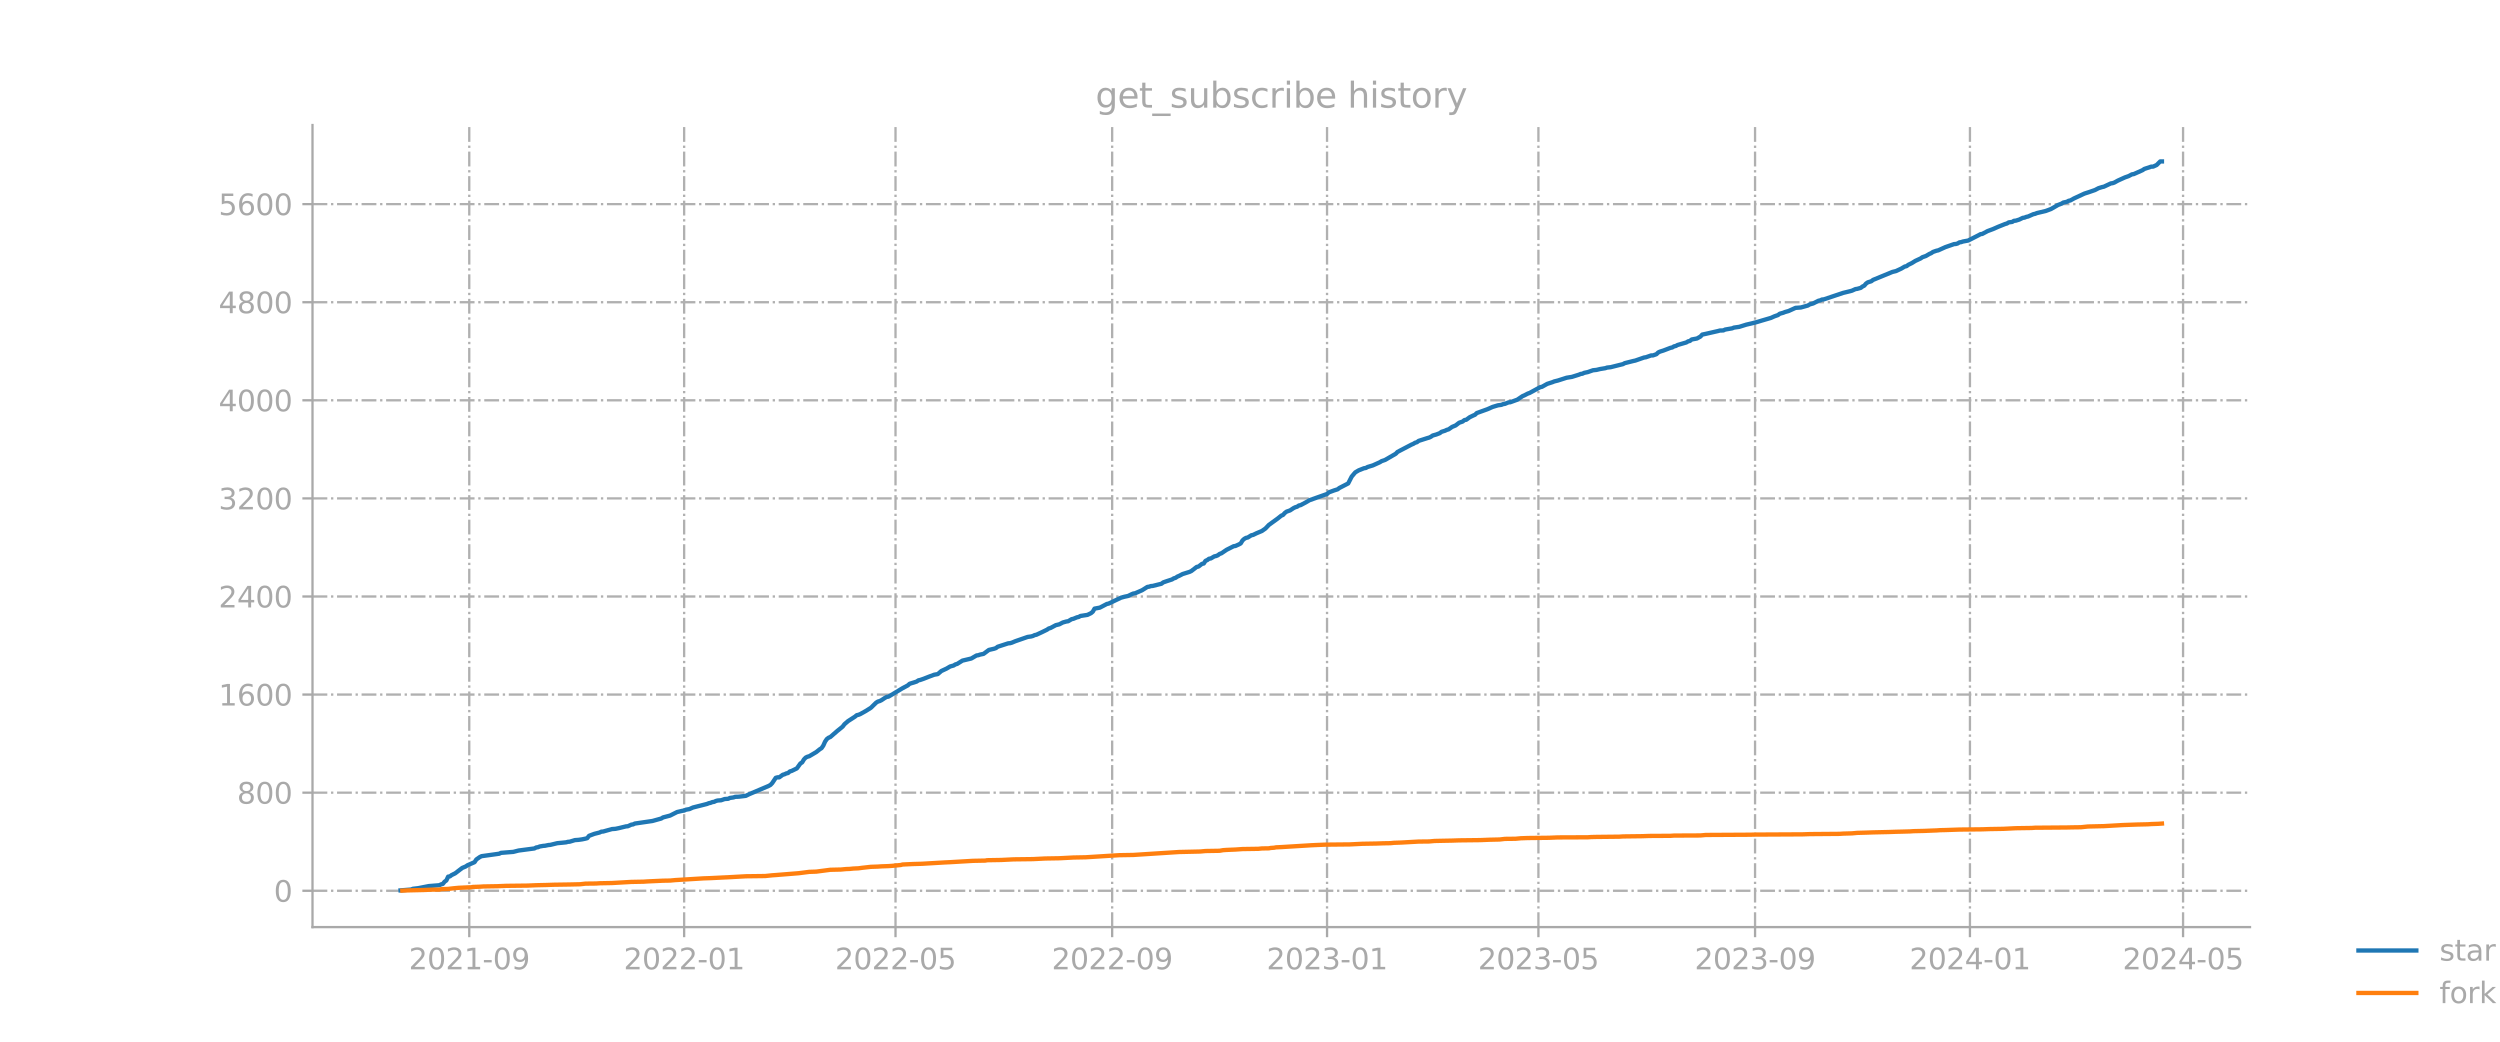 <?xml version="1.0" encoding="utf-8" standalone="no"?>
<!DOCTYPE svg PUBLIC "-//W3C//DTD SVG 1.1//EN"
  "http://www.w3.org/Graphics/SVG/1.1/DTD/svg11.dtd">
<svg xmlns:xlink="http://www.w3.org/1999/xlink" width="864pt" height="360pt" viewBox="0 0 864 360" xmlns="http://www.w3.org/2000/svg" version="1.1">
 <defs>
  <style type="text/css">*{stroke-linejoin: round; stroke-linecap: butt}</style>
 </defs>
 <g id="figure_1">
  <g id="patch_1">
   <path d="M 0 360 
L 864 360 
L 864 0 
L 0 0 
L 0 360 
z
" style="fill: none; opacity: 0"/>
  </g>
  <g id="axes_1">
   <g id="patch_2">
    <path d="M 108 320.4 
L 777.6 320.4 
L 777.6 43.2 
L 108 43.2 
L 108 320.4 
z
" style="fill: none; opacity: 0"/>
   </g>
   <g id="matplotlib.axis_1">
    <g id="xtick_1">
     <g id="line2d_1">
      <path d="M 162.177 320.4 
L 162.177 43.2 
" clip-path="url(#p3d40e7856d)" style="fill: none; stroke-dasharray: 5.12,1.28,0.8,1.28; stroke-dashoffset: 0; stroke: #b0b0b0; stroke-width: 0.8"/>
     </g>
     <g id="line2d_2">
      <defs>
       <path id="mbc1b5f7f34" d="M 0 0 
L 0 3.5 
" style="stroke: #a9a9a9; stroke-width: 0.8"/>
      </defs>
      <g>
       <use xlink:href="#mbc1b5f7f34" x="162.177" y="320.4" style="fill: #a9a9a9; stroke: #a9a9a9; stroke-width: 0.8"/>
      </g>
     </g>
     <g id="text_1">
      <!-- 2021-09 -->
      <g style="fill: #a9a9a9" transform="translate(141.285 334.998) scale(0.1 -0.1)">
       <defs>
        <path id="DejaVuSans-32" d="M 1228 531 
L 3431 531 
L 3431 0 
L 469 0 
L 469 531 
Q 828 903 1448 1529 
Q 2069 2156 2228 2338 
Q 2531 2678 2651 2914 
Q 2772 3150 2772 3378 
Q 2772 3750 2511 3984 
Q 2250 4219 1831 4219 
Q 1534 4219 1204 4116 
Q 875 4013 500 3803 
L 500 4441 
Q 881 4594 1212 4672 
Q 1544 4750 1819 4750 
Q 2544 4750 2975 4387 
Q 3406 4025 3406 3419 
Q 3406 3131 3298 2873 
Q 3191 2616 2906 2266 
Q 2828 2175 2409 1742 
Q 1991 1309 1228 531 
z
" transform="scale(0.016)"/>
        <path id="DejaVuSans-30" d="M 2034 4250 
Q 1547 4250 1301 3770 
Q 1056 3291 1056 2328 
Q 1056 1369 1301 889 
Q 1547 409 2034 409 
Q 2525 409 2770 889 
Q 3016 1369 3016 2328 
Q 3016 3291 2770 3770 
Q 2525 4250 2034 4250 
z
M 2034 4750 
Q 2819 4750 3233 4129 
Q 3647 3509 3647 2328 
Q 3647 1150 3233 529 
Q 2819 -91 2034 -91 
Q 1250 -91 836 529 
Q 422 1150 422 2328 
Q 422 3509 836 4129 
Q 1250 4750 2034 4750 
z
" transform="scale(0.016)"/>
        <path id="DejaVuSans-31" d="M 794 531 
L 1825 531 
L 1825 4091 
L 703 3866 
L 703 4441 
L 1819 4666 
L 2450 4666 
L 2450 531 
L 3481 531 
L 3481 0 
L 794 0 
L 794 531 
z
" transform="scale(0.016)"/>
        <path id="DejaVuSans-2d" d="M 313 2009 
L 1997 2009 
L 1997 1497 
L 313 1497 
L 313 2009 
z
" transform="scale(0.016)"/>
        <path id="DejaVuSans-39" d="M 703 97 
L 703 672 
Q 941 559 1184 500 
Q 1428 441 1663 441 
Q 2288 441 2617 861 
Q 2947 1281 2994 2138 
Q 2813 1869 2534 1725 
Q 2256 1581 1919 1581 
Q 1219 1581 811 2004 
Q 403 2428 403 3163 
Q 403 3881 828 4315 
Q 1253 4750 1959 4750 
Q 2769 4750 3195 4129 
Q 3622 3509 3622 2328 
Q 3622 1225 3098 567 
Q 2575 -91 1691 -91 
Q 1453 -91 1209 -44 
Q 966 3 703 97 
z
M 1959 2075 
Q 2384 2075 2632 2365 
Q 2881 2656 2881 3163 
Q 2881 3666 2632 3958 
Q 2384 4250 1959 4250 
Q 1534 4250 1286 3958 
Q 1038 3666 1038 3163 
Q 1038 2656 1286 2365 
Q 1534 2075 1959 2075 
z
" transform="scale(0.016)"/>
       </defs>
       <use xlink:href="#DejaVuSans-32"/>
       <use xlink:href="#DejaVuSans-30" x="63.623"/>
       <use xlink:href="#DejaVuSans-32" x="127.246"/>
       <use xlink:href="#DejaVuSans-31" x="190.869"/>
       <use xlink:href="#DejaVuSans-2d" x="254.492"/>
       <use xlink:href="#DejaVuSans-30" x="290.576"/>
       <use xlink:href="#DejaVuSans-39" x="354.199"/>
      </g>
     </g>
    </g>
    <g id="xtick_2">
     <g id="line2d_3">
      <path d="M 236.441 320.4 
L 236.441 43.2 
" clip-path="url(#p3d40e7856d)" style="fill: none; stroke-dasharray: 5.12,1.28,0.8,1.28; stroke-dashoffset: 0; stroke: #b0b0b0; stroke-width: 0.8"/>
     </g>
     <g id="line2d_4">
      <g>
       <use xlink:href="#mbc1b5f7f34" x="236.441" y="320.4" style="fill: #a9a9a9; stroke: #a9a9a9; stroke-width: 0.8"/>
      </g>
     </g>
     <g id="text_2">
      <!-- 2022-01 -->
      <g style="fill: #a9a9a9" transform="translate(215.55 334.998) scale(0.1 -0.1)">
       <use xlink:href="#DejaVuSans-32"/>
       <use xlink:href="#DejaVuSans-30" x="63.623"/>
       <use xlink:href="#DejaVuSans-32" x="127.246"/>
       <use xlink:href="#DejaVuSans-32" x="190.869"/>
       <use xlink:href="#DejaVuSans-2d" x="254.492"/>
       <use xlink:href="#DejaVuSans-30" x="290.576"/>
       <use xlink:href="#DejaVuSans-31" x="354.199"/>
      </g>
     </g>
    </g>
    <g id="xtick_3">
     <g id="line2d_5">
      <path d="M 309.489 320.4 
L 309.489 43.2 
" clip-path="url(#p3d40e7856d)" style="fill: none; stroke-dasharray: 5.12,1.28,0.8,1.28; stroke-dashoffset: 0; stroke: #b0b0b0; stroke-width: 0.8"/>
     </g>
     <g id="line2d_6">
      <g>
       <use xlink:href="#mbc1b5f7f34" x="309.489" y="320.4" style="fill: #a9a9a9; stroke: #a9a9a9; stroke-width: 0.8"/>
      </g>
     </g>
     <g id="text_3">
      <!-- 2022-05 -->
      <g style="fill: #a9a9a9" transform="translate(288.597 334.998) scale(0.1 -0.1)">
       <defs>
        <path id="DejaVuSans-35" d="M 691 4666 
L 3169 4666 
L 3169 4134 
L 1269 4134 
L 1269 2991 
Q 1406 3038 1543 3061 
Q 1681 3084 1819 3084 
Q 2600 3084 3056 2656 
Q 3513 2228 3513 1497 
Q 3513 744 3044 326 
Q 2575 -91 1722 -91 
Q 1428 -91 1123 -41 
Q 819 9 494 109 
L 494 744 
Q 775 591 1075 516 
Q 1375 441 1709 441 
Q 2250 441 2565 725 
Q 2881 1009 2881 1497 
Q 2881 1984 2565 2268 
Q 2250 2553 1709 2553 
Q 1456 2553 1204 2497 
Q 953 2441 691 2322 
L 691 4666 
z
" transform="scale(0.016)"/>
       </defs>
       <use xlink:href="#DejaVuSans-32"/>
       <use xlink:href="#DejaVuSans-30" x="63.623"/>
       <use xlink:href="#DejaVuSans-32" x="127.246"/>
       <use xlink:href="#DejaVuSans-32" x="190.869"/>
       <use xlink:href="#DejaVuSans-2d" x="254.492"/>
       <use xlink:href="#DejaVuSans-30" x="290.576"/>
       <use xlink:href="#DejaVuSans-35" x="354.199"/>
      </g>
     </g>
    </g>
    <g id="xtick_4">
     <g id="line2d_7">
      <path d="M 384.362 320.4 
L 384.362 43.2 
" clip-path="url(#p3d40e7856d)" style="fill: none; stroke-dasharray: 5.12,1.28,0.8,1.28; stroke-dashoffset: 0; stroke: #b0b0b0; stroke-width: 0.8"/>
     </g>
     <g id="line2d_8">
      <g>
       <use xlink:href="#mbc1b5f7f34" x="384.362" y="320.4" style="fill: #a9a9a9; stroke: #a9a9a9; stroke-width: 0.8"/>
      </g>
     </g>
     <g id="text_4">
      <!-- 2022-09 -->
      <g style="fill: #a9a9a9" transform="translate(363.471 334.998) scale(0.1 -0.1)">
       <use xlink:href="#DejaVuSans-32"/>
       <use xlink:href="#DejaVuSans-30" x="63.623"/>
       <use xlink:href="#DejaVuSans-32" x="127.246"/>
       <use xlink:href="#DejaVuSans-32" x="190.869"/>
       <use xlink:href="#DejaVuSans-2d" x="254.492"/>
       <use xlink:href="#DejaVuSans-30" x="290.576"/>
       <use xlink:href="#DejaVuSans-39" x="354.199"/>
      </g>
     </g>
    </g>
    <g id="xtick_5">
     <g id="line2d_9">
      <path d="M 458.627 320.4 
L 458.627 43.2 
" clip-path="url(#p3d40e7856d)" style="fill: none; stroke-dasharray: 5.12,1.28,0.8,1.28; stroke-dashoffset: 0; stroke: #b0b0b0; stroke-width: 0.8"/>
     </g>
     <g id="line2d_10">
      <g>
       <use xlink:href="#mbc1b5f7f34" x="458.627" y="320.4" style="fill: #a9a9a9; stroke: #a9a9a9; stroke-width: 0.8"/>
      </g>
     </g>
     <g id="text_5">
      <!-- 2023-01 -->
      <g style="fill: #a9a9a9" transform="translate(437.736 334.998) scale(0.1 -0.1)">
       <defs>
        <path id="DejaVuSans-33" d="M 2597 2516 
Q 3050 2419 3304 2112 
Q 3559 1806 3559 1356 
Q 3559 666 3084 287 
Q 2609 -91 1734 -91 
Q 1441 -91 1130 -33 
Q 819 25 488 141 
L 488 750 
Q 750 597 1062 519 
Q 1375 441 1716 441 
Q 2309 441 2620 675 
Q 2931 909 2931 1356 
Q 2931 1769 2642 2001 
Q 2353 2234 1838 2234 
L 1294 2234 
L 1294 2753 
L 1863 2753 
Q 2328 2753 2575 2939 
Q 2822 3125 2822 3475 
Q 2822 3834 2567 4026 
Q 2313 4219 1838 4219 
Q 1578 4219 1281 4162 
Q 984 4106 628 3988 
L 628 4550 
Q 988 4650 1302 4700 
Q 1616 4750 1894 4750 
Q 2613 4750 3031 4423 
Q 3450 4097 3450 3541 
Q 3450 3153 3228 2886 
Q 3006 2619 2597 2516 
z
" transform="scale(0.016)"/>
       </defs>
       <use xlink:href="#DejaVuSans-32"/>
       <use xlink:href="#DejaVuSans-30" x="63.623"/>
       <use xlink:href="#DejaVuSans-32" x="127.246"/>
       <use xlink:href="#DejaVuSans-33" x="190.869"/>
       <use xlink:href="#DejaVuSans-2d" x="254.492"/>
       <use xlink:href="#DejaVuSans-30" x="290.576"/>
       <use xlink:href="#DejaVuSans-31" x="354.199"/>
      </g>
     </g>
    </g>
    <g id="xtick_6">
     <g id="line2d_11">
      <path d="M 531.674 320.4 
L 531.674 43.2 
" clip-path="url(#p3d40e7856d)" style="fill: none; stroke-dasharray: 5.12,1.28,0.8,1.28; stroke-dashoffset: 0; stroke: #b0b0b0; stroke-width: 0.8"/>
     </g>
     <g id="line2d_12">
      <g>
       <use xlink:href="#mbc1b5f7f34" x="531.674" y="320.4" style="fill: #a9a9a9; stroke: #a9a9a9; stroke-width: 0.8"/>
      </g>
     </g>
     <g id="text_6">
      <!-- 2023-05 -->
      <g style="fill: #a9a9a9" transform="translate(510.783 334.998) scale(0.1 -0.1)">
       <use xlink:href="#DejaVuSans-32"/>
       <use xlink:href="#DejaVuSans-30" x="63.623"/>
       <use xlink:href="#DejaVuSans-32" x="127.246"/>
       <use xlink:href="#DejaVuSans-33" x="190.869"/>
       <use xlink:href="#DejaVuSans-2d" x="254.492"/>
       <use xlink:href="#DejaVuSans-30" x="290.576"/>
       <use xlink:href="#DejaVuSans-35" x="354.199"/>
      </g>
     </g>
    </g>
    <g id="xtick_7">
     <g id="line2d_13">
      <path d="M 606.548 320.4 
L 606.548 43.2 
" clip-path="url(#p3d40e7856d)" style="fill: none; stroke-dasharray: 5.12,1.28,0.8,1.28; stroke-dashoffset: 0; stroke: #b0b0b0; stroke-width: 0.8"/>
     </g>
     <g id="line2d_14">
      <g>
       <use xlink:href="#mbc1b5f7f34" x="606.548" y="320.4" style="fill: #a9a9a9; stroke: #a9a9a9; stroke-width: 0.8"/>
      </g>
     </g>
     <g id="text_7">
      <!-- 2023-09 -->
      <g style="fill: #a9a9a9" transform="translate(585.656 334.998) scale(0.1 -0.1)">
       <use xlink:href="#DejaVuSans-32"/>
       <use xlink:href="#DejaVuSans-30" x="63.623"/>
       <use xlink:href="#DejaVuSans-32" x="127.246"/>
       <use xlink:href="#DejaVuSans-33" x="190.869"/>
       <use xlink:href="#DejaVuSans-2d" x="254.492"/>
       <use xlink:href="#DejaVuSans-30" x="290.576"/>
       <use xlink:href="#DejaVuSans-39" x="354.199"/>
      </g>
     </g>
    </g>
    <g id="xtick_8">
     <g id="line2d_15">
      <path d="M 680.812 320.4 
L 680.812 43.2 
" clip-path="url(#p3d40e7856d)" style="fill: none; stroke-dasharray: 5.12,1.28,0.8,1.28; stroke-dashoffset: 0; stroke: #b0b0b0; stroke-width: 0.8"/>
     </g>
     <g id="line2d_16">
      <g>
       <use xlink:href="#mbc1b5f7f34" x="680.812" y="320.4" style="fill: #a9a9a9; stroke: #a9a9a9; stroke-width: 0.8"/>
      </g>
     </g>
     <g id="text_8">
      <!-- 2024-01 -->
      <g style="fill: #a9a9a9" transform="translate(659.921 334.998) scale(0.1 -0.1)">
       <defs>
        <path id="DejaVuSans-34" d="M 2419 4116 
L 825 1625 
L 2419 1625 
L 2419 4116 
z
M 2253 4666 
L 3047 4666 
L 3047 1625 
L 3713 1625 
L 3713 1100 
L 3047 1100 
L 3047 0 
L 2419 0 
L 2419 1100 
L 313 1100 
L 313 1709 
L 2253 4666 
z
" transform="scale(0.016)"/>
       </defs>
       <use xlink:href="#DejaVuSans-32"/>
       <use xlink:href="#DejaVuSans-30" x="63.623"/>
       <use xlink:href="#DejaVuSans-32" x="127.246"/>
       <use xlink:href="#DejaVuSans-34" x="190.869"/>
       <use xlink:href="#DejaVuSans-2d" x="254.492"/>
       <use xlink:href="#DejaVuSans-30" x="290.576"/>
       <use xlink:href="#DejaVuSans-31" x="354.199"/>
      </g>
     </g>
    </g>
    <g id="xtick_9">
     <g id="line2d_17">
      <path d="M 754.468 320.4 
L 754.468 43.2 
" clip-path="url(#p3d40e7856d)" style="fill: none; stroke-dasharray: 5.12,1.28,0.8,1.28; stroke-dashoffset: 0; stroke: #b0b0b0; stroke-width: 0.8"/>
     </g>
     <g id="line2d_18">
      <g>
       <use xlink:href="#mbc1b5f7f34" x="754.468" y="320.4" style="fill: #a9a9a9; stroke: #a9a9a9; stroke-width: 0.8"/>
      </g>
     </g>
     <g id="text_9">
      <!-- 2024-05 -->
      <g style="fill: #a9a9a9" transform="translate(733.577 334.998) scale(0.1 -0.1)">
       <use xlink:href="#DejaVuSans-32"/>
       <use xlink:href="#DejaVuSans-30" x="63.623"/>
       <use xlink:href="#DejaVuSans-32" x="127.246"/>
       <use xlink:href="#DejaVuSans-34" x="190.869"/>
       <use xlink:href="#DejaVuSans-2d" x="254.492"/>
       <use xlink:href="#DejaVuSans-30" x="290.576"/>
       <use xlink:href="#DejaVuSans-35" x="354.199"/>
      </g>
     </g>
    </g>
   </g>
   <g id="matplotlib.axis_2">
    <g id="ytick_1">
     <g id="line2d_19">
      <path d="M 108 307.842 
L 777.6 307.842 
" clip-path="url(#p3d40e7856d)" style="fill: none; stroke-dasharray: 5.12,1.28,0.8,1.28; stroke-dashoffset: 0; stroke: #b0b0b0; stroke-width: 0.8"/>
     </g>
     <g id="line2d_20">
      <defs>
       <path id="m55ffb04dab" d="M 0 0 
L -3.5 0 
" style="stroke: #a9a9a9; stroke-width: 0.8"/>
      </defs>
      <g>
       <use xlink:href="#m55ffb04dab" x="108" y="307.842" style="fill: #a9a9a9; stroke: #a9a9a9; stroke-width: 0.8"/>
      </g>
     </g>
     <g id="text_10">
      <!-- 0 -->
      <g style="fill: #a9a9a9" transform="translate(94.638 311.642) scale(0.1 -0.1)">
       <use xlink:href="#DejaVuSans-30"/>
      </g>
     </g>
    </g>
    <g id="ytick_2">
     <g id="line2d_21">
      <path d="M 108 273.943 
L 777.6 273.943 
" clip-path="url(#p3d40e7856d)" style="fill: none; stroke-dasharray: 5.12,1.28,0.8,1.28; stroke-dashoffset: 0; stroke: #b0b0b0; stroke-width: 0.8"/>
     </g>
     <g id="line2d_22">
      <g>
       <use xlink:href="#m55ffb04dab" x="108" y="273.943" style="fill: #a9a9a9; stroke: #a9a9a9; stroke-width: 0.8"/>
      </g>
     </g>
     <g id="text_11">
      <!-- 800 -->
      <g style="fill: #a9a9a9" transform="translate(81.912 277.742) scale(0.1 -0.1)">
       <defs>
        <path id="DejaVuSans-38" d="M 2034 2216 
Q 1584 2216 1326 1975 
Q 1069 1734 1069 1313 
Q 1069 891 1326 650 
Q 1584 409 2034 409 
Q 2484 409 2743 651 
Q 3003 894 3003 1313 
Q 3003 1734 2745 1975 
Q 2488 2216 2034 2216 
z
M 1403 2484 
Q 997 2584 770 2862 
Q 544 3141 544 3541 
Q 544 4100 942 4425 
Q 1341 4750 2034 4750 
Q 2731 4750 3128 4425 
Q 3525 4100 3525 3541 
Q 3525 3141 3298 2862 
Q 3072 2584 2669 2484 
Q 3125 2378 3379 2068 
Q 3634 1759 3634 1313 
Q 3634 634 3220 271 
Q 2806 -91 2034 -91 
Q 1263 -91 848 271 
Q 434 634 434 1313 
Q 434 1759 690 2068 
Q 947 2378 1403 2484 
z
M 1172 3481 
Q 1172 3119 1398 2916 
Q 1625 2713 2034 2713 
Q 2441 2713 2670 2916 
Q 2900 3119 2900 3481 
Q 2900 3844 2670 4047 
Q 2441 4250 2034 4250 
Q 1625 4250 1398 4047 
Q 1172 3844 1172 3481 
z
" transform="scale(0.016)"/>
       </defs>
       <use xlink:href="#DejaVuSans-38"/>
       <use xlink:href="#DejaVuSans-30" x="63.623"/>
       <use xlink:href="#DejaVuSans-30" x="127.246"/>
      </g>
     </g>
    </g>
    <g id="ytick_3">
     <g id="line2d_23">
      <path d="M 108 240.043 
L 777.6 240.043 
" clip-path="url(#p3d40e7856d)" style="fill: none; stroke-dasharray: 5.12,1.28,0.8,1.28; stroke-dashoffset: 0; stroke: #b0b0b0; stroke-width: 0.8"/>
     </g>
     <g id="line2d_24">
      <g>
       <use xlink:href="#m55ffb04dab" x="108" y="240.043" style="fill: #a9a9a9; stroke: #a9a9a9; stroke-width: 0.8"/>
      </g>
     </g>
     <g id="text_12">
      <!-- 1600 -->
      <g style="fill: #a9a9a9" transform="translate(75.55 243.843) scale(0.1 -0.1)">
       <defs>
        <path id="DejaVuSans-36" d="M 2113 2584 
Q 1688 2584 1439 2293 
Q 1191 2003 1191 1497 
Q 1191 994 1439 701 
Q 1688 409 2113 409 
Q 2538 409 2786 701 
Q 3034 994 3034 1497 
Q 3034 2003 2786 2293 
Q 2538 2584 2113 2584 
z
M 3366 4563 
L 3366 3988 
Q 3128 4100 2886 4159 
Q 2644 4219 2406 4219 
Q 1781 4219 1451 3797 
Q 1122 3375 1075 2522 
Q 1259 2794 1537 2939 
Q 1816 3084 2150 3084 
Q 2853 3084 3261 2657 
Q 3669 2231 3669 1497 
Q 3669 778 3244 343 
Q 2819 -91 2113 -91 
Q 1303 -91 875 529 
Q 447 1150 447 2328 
Q 447 3434 972 4092 
Q 1497 4750 2381 4750 
Q 2619 4750 2861 4703 
Q 3103 4656 3366 4563 
z
" transform="scale(0.016)"/>
       </defs>
       <use xlink:href="#DejaVuSans-31"/>
       <use xlink:href="#DejaVuSans-36" x="63.623"/>
       <use xlink:href="#DejaVuSans-30" x="127.246"/>
       <use xlink:href="#DejaVuSans-30" x="190.869"/>
      </g>
     </g>
    </g>
    <g id="ytick_4">
     <g id="line2d_25">
      <path d="M 108 206.144 
L 777.6 206.144 
" clip-path="url(#p3d40e7856d)" style="fill: none; stroke-dasharray: 5.12,1.28,0.8,1.28; stroke-dashoffset: 0; stroke: #b0b0b0; stroke-width: 0.8"/>
     </g>
     <g id="line2d_26">
      <g>
       <use xlink:href="#m55ffb04dab" x="108" y="206.144" style="fill: #a9a9a9; stroke: #a9a9a9; stroke-width: 0.8"/>
      </g>
     </g>
     <g id="text_13">
      <!-- 2400 -->
      <g style="fill: #a9a9a9" transform="translate(75.55 209.943) scale(0.1 -0.1)">
       <use xlink:href="#DejaVuSans-32"/>
       <use xlink:href="#DejaVuSans-34" x="63.623"/>
       <use xlink:href="#DejaVuSans-30" x="127.246"/>
       <use xlink:href="#DejaVuSans-30" x="190.869"/>
      </g>
     </g>
    </g>
    <g id="ytick_5">
     <g id="line2d_27">
      <path d="M 108 172.245 
L 777.6 172.245 
" clip-path="url(#p3d40e7856d)" style="fill: none; stroke-dasharray: 5.12,1.28,0.8,1.28; stroke-dashoffset: 0; stroke: #b0b0b0; stroke-width: 0.8"/>
     </g>
     <g id="line2d_28">
      <g>
       <use xlink:href="#m55ffb04dab" x="108" y="172.245" style="fill: #a9a9a9; stroke: #a9a9a9; stroke-width: 0.8"/>
      </g>
     </g>
     <g id="text_14">
      <!-- 3200 -->
      <g style="fill: #a9a9a9" transform="translate(75.55 176.044) scale(0.1 -0.1)">
       <use xlink:href="#DejaVuSans-33"/>
       <use xlink:href="#DejaVuSans-32" x="63.623"/>
       <use xlink:href="#DejaVuSans-30" x="127.246"/>
       <use xlink:href="#DejaVuSans-30" x="190.869"/>
      </g>
     </g>
    </g>
    <g id="ytick_6">
     <g id="line2d_29">
      <path d="M 108 138.345 
L 777.6 138.345 
" clip-path="url(#p3d40e7856d)" style="fill: none; stroke-dasharray: 5.12,1.28,0.8,1.28; stroke-dashoffset: 0; stroke: #b0b0b0; stroke-width: 0.8"/>
     </g>
     <g id="line2d_30">
      <g>
       <use xlink:href="#m55ffb04dab" x="108" y="138.345" style="fill: #a9a9a9; stroke: #a9a9a9; stroke-width: 0.8"/>
      </g>
     </g>
     <g id="text_15">
      <!-- 4000 -->
      <g style="fill: #a9a9a9" transform="translate(75.55 142.144) scale(0.1 -0.1)">
       <use xlink:href="#DejaVuSans-34"/>
       <use xlink:href="#DejaVuSans-30" x="63.623"/>
       <use xlink:href="#DejaVuSans-30" x="127.246"/>
       <use xlink:href="#DejaVuSans-30" x="190.869"/>
      </g>
     </g>
    </g>
    <g id="ytick_7">
     <g id="line2d_31">
      <path d="M 108 104.446 
L 777.6 104.446 
" clip-path="url(#p3d40e7856d)" style="fill: none; stroke-dasharray: 5.12,1.28,0.8,1.28; stroke-dashoffset: 0; stroke: #b0b0b0; stroke-width: 0.8"/>
     </g>
     <g id="line2d_32">
      <g>
       <use xlink:href="#m55ffb04dab" x="108" y="104.446" style="fill: #a9a9a9; stroke: #a9a9a9; stroke-width: 0.8"/>
      </g>
     </g>
     <g id="text_16">
      <!-- 4800 -->
      <g style="fill: #a9a9a9" transform="translate(75.55 108.245) scale(0.1 -0.1)">
       <use xlink:href="#DejaVuSans-34"/>
       <use xlink:href="#DejaVuSans-38" x="63.623"/>
       <use xlink:href="#DejaVuSans-30" x="127.246"/>
       <use xlink:href="#DejaVuSans-30" x="190.869"/>
      </g>
     </g>
    </g>
    <g id="ytick_8">
     <g id="line2d_33">
      <path d="M 108 70.546 
L 777.6 70.546 
" clip-path="url(#p3d40e7856d)" style="fill: none; stroke-dasharray: 5.12,1.28,0.8,1.28; stroke-dashoffset: 0; stroke: #b0b0b0; stroke-width: 0.8"/>
     </g>
     <g id="line2d_34">
      <g>
       <use xlink:href="#m55ffb04dab" x="108" y="70.546" style="fill: #a9a9a9; stroke: #a9a9a9; stroke-width: 0.8"/>
      </g>
     </g>
     <g id="text_17">
      <!-- 5600 -->
      <g style="fill: #a9a9a9" transform="translate(75.55 74.345) scale(0.1 -0.1)">
       <use xlink:href="#DejaVuSans-35"/>
       <use xlink:href="#DejaVuSans-36" x="63.623"/>
       <use xlink:href="#DejaVuSans-30" x="127.246"/>
       <use xlink:href="#DejaVuSans-30" x="190.869"/>
      </g>
     </g>
    </g>
   </g>
   <g id="line2d_35">
    <path d="M 138.436 307.715 
L 142.089 307.419 
L 142.697 307.164 
L 144.524 306.953 
L 148.176 306.232 
L 151.828 305.936 
L 152.437 305.639 
L 153.046 305.469 
L 153.655 304.707 
L 154.263 304.283 
L 154.872 302.969 
L 155.481 302.885 
L 156.089 302.418 
L 157.307 301.825 
L 159.742 299.961 
L 160.959 299.452 
L 161.568 299.029 
L 164.003 297.969 
L 164.612 297.037 
L 165.829 296.189 
L 166.438 295.893 
L 172.525 295.045 
L 173.134 294.749 
L 177.395 294.41 
L 179.221 293.944 
L 184.7 293.223 
L 185.308 292.884 
L 185.917 292.799 
L 186.526 292.545 
L 187.743 292.333 
L 188.352 292.291 
L 189.569 292.037 
L 190.178 291.994 
L 192.613 291.401 
L 194.439 291.232 
L 195.657 291.105 
L 196.265 290.935 
L 196.874 290.893 
L 198.7 290.342 
L 199.918 290.257 
L 201.135 290.088 
L 202.353 289.833 
L 202.961 289.664 
L 203.57 288.859 
L 205.396 288.181 
L 207.223 287.715 
L 207.831 287.418 
L 208.44 287.376 
L 211.484 286.528 
L 212.701 286.443 
L 213.919 286.189 
L 216.353 285.596 
L 216.962 285.553 
L 218.18 285.003 
L 218.788 284.918 
L 219.397 284.621 
L 225.484 283.731 
L 228.528 282.884 
L 229.137 282.503 
L 231.572 281.867 
L 234.007 280.638 
L 235.833 280.214 
L 236.441 280.13 
L 237.05 279.833 
L 238.268 279.621 
L 239.485 279.07 
L 242.529 278.307 
L 244.355 277.841 
L 244.964 277.587 
L 245.572 277.46 
L 246.181 277.206 
L 246.79 277.121 
L 247.399 276.824 
L 248.007 276.655 
L 249.225 276.57 
L 250.442 276.146 
L 251.66 276.062 
L 252.268 275.765 
L 253.486 275.596 
L 254.095 275.384 
L 255.312 275.341 
L 257.747 275.045 
L 258.964 274.451 
L 265.66 271.612 
L 266.269 271.273 
L 266.878 270.638 
L 268.095 268.816 
L 268.704 268.646 
L 269.313 268.646 
L 270.53 267.756 
L 271.139 267.587 
L 271.748 267.29 
L 272.356 267.163 
L 272.965 266.612 
L 273.574 266.443 
L 275.4 265.553 
L 276.617 263.858 
L 277.226 263.476 
L 277.835 262.459 
L 278.444 261.824 
L 279.052 261.527 
L 279.661 261.358 
L 282.096 259.917 
L 283.313 258.942 
L 283.922 258.561 
L 284.531 257.671 
L 285.14 256.315 
L 285.748 255.425 
L 286.357 254.959 
L 286.966 254.705 
L 289.401 252.586 
L 290.618 251.612 
L 291.227 251.103 
L 291.836 250.298 
L 293.053 249.239 
L 295.488 247.671 
L 296.097 247.162 
L 296.705 247.035 
L 297.314 246.781 
L 299.14 245.764 
L 300.967 244.62 
L 302.793 242.84 
L 303.401 242.459 
L 304.01 242.289 
L 304.619 241.993 
L 305.836 241.188 
L 306.445 240.849 
L 307.054 240.764 
L 311.924 237.84 
L 313.75 236.865 
L 314.359 236.315 
L 316.793 235.552 
L 317.402 235.128 
L 318.011 235.001 
L 319.228 234.577 
L 321.055 233.857 
L 322.881 233.179 
L 324.098 232.967 
L 325.316 231.908 
L 327.142 231.06 
L 328.359 230.34 
L 329.577 230.001 
L 330.185 229.619 
L 330.794 229.45 
L 332.62 228.306 
L 335.664 227.585 
L 337.49 226.526 
L 338.099 226.441 
L 338.708 226.229 
L 339.925 225.975 
L 341.751 224.619 
L 343.577 224.195 
L 344.186 223.984 
L 344.795 223.518 
L 348.447 222.331 
L 349.056 222.289 
L 349.665 222.119 
L 350.882 221.611 
L 355.143 220.128 
L 356.361 219.958 
L 356.969 219.789 
L 357.578 219.492 
L 358.187 219.365 
L 360.013 218.517 
L 361.839 217.627 
L 362.448 217.204 
L 363.057 217.034 
L 364.883 216.06 
L 366.1 215.763 
L 367.318 215.127 
L 368.535 214.788 
L 369.144 214.704 
L 370.361 213.983 
L 370.97 213.856 
L 372.188 213.348 
L 372.796 213.221 
L 373.405 212.882 
L 375.84 212.5 
L 377.057 211.907 
L 377.666 211.398 
L 378.275 210.339 
L 380.101 210 
L 382.536 208.729 
L 383.145 208.602 
L 387.406 206.568 
L 388.623 206.229 
L 389.841 205.975 
L 391.058 205.381 
L 391.667 205.127 
L 392.276 205.042 
L 394.711 203.983 
L 396.537 202.839 
L 397.145 202.754 
L 397.754 202.542 
L 398.363 202.5 
L 401.407 201.737 
L 402.015 201.271 
L 403.233 200.847 
L 405.059 200.254 
L 405.668 199.873 
L 406.276 199.703 
L 406.885 199.279 
L 407.494 199.025 
L 408.711 198.39 
L 411.146 197.627 
L 411.755 197.33 
L 413.581 195.932 
L 414.19 195.805 
L 415.407 194.872 
L 416.016 194.745 
L 416.625 193.813 
L 417.233 193.559 
L 417.842 193.093 
L 418.451 193.008 
L 419.668 192.288 
L 420.277 192.161 
L 420.886 191.906 
L 421.495 191.44 
L 422.103 191.228 
L 423.929 189.999 
L 426.364 188.771 
L 426.973 188.686 
L 428.191 188.135 
L 428.799 187.796 
L 429.408 186.779 
L 430.017 186.228 
L 430.625 185.889 
L 431.234 185.762 
L 432.452 184.999 
L 433.06 184.872 
L 434.278 184.279 
L 436.104 183.516 
L 437.321 182.669 
L 438.539 181.397 
L 441.583 179.194 
L 442.8 178.219 
L 443.409 177.965 
L 444.017 177.287 
L 444.626 176.821 
L 445.844 176.397 
L 447.061 175.592 
L 447.67 175.296 
L 448.279 175.126 
L 448.887 174.702 
L 449.496 174.575 
L 451.322 173.601 
L 452.54 172.88 
L 458.627 170.719 
L 459.236 170.168 
L 461.062 169.49 
L 462.279 169.109 
L 462.888 168.643 
L 465.932 167.075 
L 467.149 164.702 
L 468.367 163.261 
L 469.584 162.541 
L 471.41 161.821 
L 472.019 161.736 
L 472.628 161.397 
L 474.454 160.846 
L 476.889 159.744 
L 477.497 159.363 
L 478.715 158.939 
L 482.367 156.82 
L 482.976 156.185 
L 484.193 155.549 
L 487.846 153.642 
L 488.455 153.388 
L 489.063 153.007 
L 489.672 152.837 
L 490.281 152.371 
L 493.324 151.396 
L 493.933 151.227 
L 494.542 150.93 
L 495.151 150.507 
L 496.368 150.168 
L 497.585 149.701 
L 498.194 149.235 
L 499.412 148.854 
L 500.02 148.557 
L 500.629 148.388 
L 501.847 147.54 
L 503.064 147.032 
L 504.281 146.1 
L 505.499 145.676 
L 506.108 145.167 
L 506.716 145.083 
L 507.934 144.193 
L 509.151 143.6 
L 509.76 143.345 
L 510.369 142.752 
L 514.021 141.438 
L 515.847 140.633 
L 517.673 140.082 
L 518.891 139.913 
L 519.5 139.659 
L 520.108 139.574 
L 521.326 139.066 
L 521.935 139.023 
L 524.369 138.133 
L 526.196 136.904 
L 526.804 136.65 
L 528.022 136.015 
L 528.631 135.803 
L 532.283 133.811 
L 532.892 133.684 
L 534.718 132.667 
L 536.544 132.074 
L 537.153 131.82 
L 538.37 131.523 
L 541.414 130.548 
L 543.24 130.252 
L 545.675 129.489 
L 546.284 129.235 
L 546.892 129.15 
L 547.501 128.853 
L 548.719 128.599 
L 549.936 128.175 
L 550.545 127.963 
L 551.762 127.836 
L 552.98 127.54 
L 554.806 127.243 
L 555.415 127.031 
L 556.632 126.904 
L 559.676 126.141 
L 560.893 125.845 
L 561.502 125.506 
L 564.545 124.743 
L 565.154 124.616 
L 566.372 124.192 
L 568.198 123.557 
L 568.807 123.472 
L 570.633 122.836 
L 571.241 122.836 
L 572.459 122.412 
L 573.068 121.819 
L 573.676 121.523 
L 574.894 121.141 
L 577.329 120.209 
L 577.937 120.082 
L 578.546 119.7 
L 579.155 119.573 
L 579.764 119.234 
L 582.807 118.344 
L 583.416 117.963 
L 584.025 117.836 
L 584.633 117.327 
L 586.46 116.988 
L 587.677 116.311 
L 588.286 115.633 
L 589.503 115.378 
L 593.764 114.404 
L 594.373 114.234 
L 595.591 114.192 
L 596.199 113.895 
L 598.634 113.471 
L 599.243 113.217 
L 601.069 112.963 
L 603.504 112.2 
L 605.33 111.776 
L 607.156 111.31 
L 608.983 110.759 
L 612.026 109.87 
L 613.244 109.319 
L 614.461 108.895 
L 615.07 108.429 
L 616.287 108.09 
L 616.896 107.836 
L 618.113 107.497 
L 620.548 106.395 
L 622.375 106.268 
L 624.809 105.59 
L 625.418 105.208 
L 626.636 104.869 
L 628.462 103.937 
L 629.071 103.81 
L 629.679 103.513 
L 630.288 103.471 
L 636.984 101.225 
L 639.419 100.632 
L 640.028 100.463 
L 641.245 99.912 
L 641.854 99.827 
L 643.071 99.488 
L 643.68 99.022 
L 644.289 98.725 
L 644.897 98.005 
L 645.506 97.581 
L 646.724 97.2 
L 647.332 96.734 
L 654.028 93.979 
L 655.246 93.683 
L 657.072 92.835 
L 658.289 92.115 
L 658.898 91.988 
L 659.507 91.522 
L 660.724 90.928 
L 661.942 90.166 
L 663.768 89.318 
L 664.377 88.894 
L 665.594 88.471 
L 666.812 87.75 
L 667.42 87.496 
L 668.029 87.072 
L 669.247 86.648 
L 669.855 86.521 
L 672.29 85.42 
L 675.334 84.36 
L 675.943 84.318 
L 676.551 84.148 
L 677.16 83.767 
L 677.769 83.682 
L 678.377 83.47 
L 680.204 83.131 
L 683.856 81.267 
L 684.465 80.928 
L 685.073 80.843 
L 686.9 79.869 
L 688.726 79.191 
L 690.552 78.386 
L 692.987 77.411 
L 693.596 77.241 
L 694.204 76.86 
L 695.422 76.691 
L 696.031 76.309 
L 696.639 76.267 
L 697.857 75.885 
L 699.074 75.292 
L 699.683 75.207 
L 700.292 74.953 
L 700.9 74.826 
L 702.727 74.021 
L 703.335 73.894 
L 703.944 73.64 
L 706.988 72.919 
L 708.814 72.241 
L 711.249 70.843 
L 712.466 70.377 
L 713.075 69.995 
L 714.292 69.741 
L 714.901 69.402 
L 715.51 69.275 
L 716.727 68.597 
L 720.38 66.902 
L 722.206 66.309 
L 723.423 65.885 
L 724.032 65.673 
L 725.249 65.038 
L 726.467 64.656 
L 727.076 64.529 
L 729.511 63.385 
L 730.119 63.3 
L 730.728 63.088 
L 731.945 62.41 
L 734.38 61.309 
L 735.598 60.885 
L 736.815 60.249 
L 737.424 60.165 
L 740.468 58.809 
L 741.076 58.385 
L 743.511 57.58 
L 744.12 57.58 
L 745.337 57.029 
L 746.555 55.8 
L 747.164 55.8 
L 747.164 55.8 
" clip-path="url(#p3d40e7856d)" style="fill: none; stroke: #1f77b4; stroke-width: 1.5; stroke-linecap: square"/>
   </g>
   <g id="line2d_36">
    <path d="M 139.045 307.8 
L 140.871 307.715 
L 142.697 307.673 
L 146.35 307.588 
L 149.393 307.461 
L 151.828 307.461 
L 152.437 307.292 
L 154.872 307.207 
L 156.698 306.995 
L 158.524 306.825 
L 162.177 306.656 
L 162.785 306.656 
L 163.394 306.529 
L 165.829 306.444 
L 167.047 306.359 
L 171.916 306.275 
L 174.96 306.147 
L 182.265 306.063 
L 185.308 305.936 
L 188.961 305.851 
L 191.396 305.766 
L 196.874 305.681 
L 198.7 305.639 
L 200.527 305.597 
L 202.353 305.385 
L 206.005 305.342 
L 207.223 305.258 
L 211.484 305.173 
L 218.18 304.791 
L 222.441 304.707 
L 223.658 304.622 
L 225.484 304.537 
L 229.137 304.368 
L 231.572 304.325 
L 233.398 304.156 
L 243.137 303.563 
L 245.572 303.478 
L 249.833 303.266 
L 251.66 303.181 
L 257.747 302.842 
L 264.443 302.757 
L 266.878 302.503 
L 268.095 302.418 
L 276.009 301.783 
L 279.661 301.317 
L 282.096 301.232 
L 286.966 300.596 
L 290.618 300.512 
L 292.444 300.342 
L 293.662 300.3 
L 294.879 300.173 
L 296.705 300.088 
L 297.923 299.918 
L 300.967 299.579 
L 303.401 299.495 
L 304.619 299.41 
L 307.054 299.325 
L 308.271 299.24 
L 311.315 298.944 
L 311.924 298.774 
L 315.576 298.605 
L 318.62 298.52 
L 326.533 298.054 
L 328.359 297.969 
L 336.273 297.503 
L 340.534 297.418 
L 341.143 297.291 
L 346.012 297.206 
L 350.273 296.995 
L 356.969 296.91 
L 361.231 296.698 
L 366.1 296.613 
L 370.97 296.359 
L 375.231 296.274 
L 386.797 295.554 
L 391.667 295.469 
L 407.494 294.452 
L 411.146 294.367 
L 412.972 294.325 
L 414.799 294.283 
L 416.625 294.113 
L 421.495 294.028 
L 422.712 293.816 
L 423.929 293.732 
L 426.973 293.605 
L 428.191 293.52 
L 429.408 293.435 
L 434.887 293.35 
L 436.104 293.223 
L 438.539 293.181 
L 439.148 293.054 
L 440.365 292.969 
L 440.974 292.842 
L 442.8 292.757 
L 453.148 292.122 
L 454.975 292.037 
L 458.018 291.91 
L 466.54 291.825 
L 470.801 291.613 
L 475.671 291.528 
L 478.106 291.444 
L 480.541 291.401 
L 481.759 291.274 
L 484.193 291.189 
L 490.281 290.85 
L 493.933 290.808 
L 495.759 290.638 
L 497.585 290.596 
L 501.847 290.511 
L 504.281 290.427 
L 511.586 290.342 
L 514.63 290.215 
L 518.282 290.13 
L 520.108 289.918 
L 523.761 289.876 
L 525.587 289.706 
L 528.022 289.621 
L 535.327 289.537 
L 538.37 289.41 
L 548.719 289.367 
L 549.936 289.282 
L 551.762 289.24 
L 559.676 289.155 
L 560.893 289.071 
L 567.589 288.986 
L 570.024 288.901 
L 577.329 288.859 
L 578.546 288.774 
L 587.677 288.732 
L 589.503 288.562 
L 604.721 288.477 
L 606.548 288.435 
L 622.983 288.35 
L 625.418 288.265 
L 635.767 288.181 
L 636.984 288.096 
L 640.028 288.011 
L 641.854 287.842 
L 644.897 287.757 
L 647.332 287.672 
L 650.985 287.587 
L 652.811 287.545 
L 655.246 287.46 
L 657.072 287.418 
L 660.116 287.333 
L 661.333 287.248 
L 664.985 287.164 
L 668.029 287.037 
L 669.247 286.994 
L 670.464 286.909 
L 672.29 286.867 
L 674.725 286.782 
L 677.16 286.698 
L 685.073 286.613 
L 687.508 286.528 
L 692.378 286.443 
L 696.639 286.231 
L 702.118 286.147 
L 703.335 286.062 
L 714.292 285.977 
L 716.119 285.935 
L 719.162 285.892 
L 721.597 285.638 
L 723.423 285.596 
L 727.076 285.511 
L 733.772 285.13 
L 736.207 285.045 
L 738.641 284.96 
L 742.294 284.875 
L 743.511 284.791 
L 745.946 284.706 
L 747.164 284.621 
L 747.164 284.621 
" clip-path="url(#p3d40e7856d)" style="fill: none; stroke: #ff7f0e; stroke-width: 1.5; stroke-linecap: square"/>
   </g>
   <g id="patch_3">
    <path d="M 108 320.4 
L 108 43.2 
" style="fill: none; stroke: #a9a9a9; stroke-width: 0.8; stroke-linejoin: miter; stroke-linecap: square"/>
   </g>
   <g id="patch_4">
    <path d="M 777.6 320.4 
L 777.6 43.2 
" style="fill: none"/>
   </g>
   <g id="patch_5">
    <path d="M 108 320.4 
L 777.6 320.4 
" style="fill: none; stroke: #a9a9a9; stroke-width: 0.8; stroke-linejoin: miter; stroke-linecap: square"/>
   </g>
   <g id="patch_6">
    <path d="M 108 43.2 
L 777.6 43.2 
" style="fill: none"/>
   </g>
   <g id="text_18">
    <!-- get_subscribe history -->
    <g style="fill: #a9a9a9" transform="translate(378.608 37.2) scale(0.12 -0.12)">
     <defs>
      <path id="DejaVuSans-67" d="M 2906 1791 
Q 2906 2416 2648 2759 
Q 2391 3103 1925 3103 
Q 1463 3103 1205 2759 
Q 947 2416 947 1791 
Q 947 1169 1205 825 
Q 1463 481 1925 481 
Q 2391 481 2648 825 
Q 2906 1169 2906 1791 
z
M 3481 434 
Q 3481 -459 3084 -895 
Q 2688 -1331 1869 -1331 
Q 1566 -1331 1297 -1286 
Q 1028 -1241 775 -1147 
L 775 -588 
Q 1028 -725 1275 -790 
Q 1522 -856 1778 -856 
Q 2344 -856 2625 -561 
Q 2906 -266 2906 331 
L 2906 616 
Q 2728 306 2450 153 
Q 2172 0 1784 0 
Q 1141 0 747 490 
Q 353 981 353 1791 
Q 353 2603 747 3093 
Q 1141 3584 1784 3584 
Q 2172 3584 2450 3431 
Q 2728 3278 2906 2969 
L 2906 3500 
L 3481 3500 
L 3481 434 
z
" transform="scale(0.016)"/>
      <path id="DejaVuSans-65" d="M 3597 1894 
L 3597 1613 
L 953 1613 
Q 991 1019 1311 708 
Q 1631 397 2203 397 
Q 2534 397 2845 478 
Q 3156 559 3463 722 
L 3463 178 
Q 3153 47 2828 -22 
Q 2503 -91 2169 -91 
Q 1331 -91 842 396 
Q 353 884 353 1716 
Q 353 2575 817 3079 
Q 1281 3584 2069 3584 
Q 2775 3584 3186 3129 
Q 3597 2675 3597 1894 
z
M 3022 2063 
Q 3016 2534 2758 2815 
Q 2500 3097 2075 3097 
Q 1594 3097 1305 2825 
Q 1016 2553 972 2059 
L 3022 2063 
z
" transform="scale(0.016)"/>
      <path id="DejaVuSans-74" d="M 1172 4494 
L 1172 3500 
L 2356 3500 
L 2356 3053 
L 1172 3053 
L 1172 1153 
Q 1172 725 1289 603 
Q 1406 481 1766 481 
L 2356 481 
L 2356 0 
L 1766 0 
Q 1100 0 847 248 
Q 594 497 594 1153 
L 594 3053 
L 172 3053 
L 172 3500 
L 594 3500 
L 594 4494 
L 1172 4494 
z
" transform="scale(0.016)"/>
      <path id="DejaVuSans-5f" d="M 3263 -1063 
L 3263 -1509 
L -63 -1509 
L -63 -1063 
L 3263 -1063 
z
" transform="scale(0.016)"/>
      <path id="DejaVuSans-73" d="M 2834 3397 
L 2834 2853 
Q 2591 2978 2328 3040 
Q 2066 3103 1784 3103 
Q 1356 3103 1142 2972 
Q 928 2841 928 2578 
Q 928 2378 1081 2264 
Q 1234 2150 1697 2047 
L 1894 2003 
Q 2506 1872 2764 1633 
Q 3022 1394 3022 966 
Q 3022 478 2636 193 
Q 2250 -91 1575 -91 
Q 1294 -91 989 -36 
Q 684 19 347 128 
L 347 722 
Q 666 556 975 473 
Q 1284 391 1588 391 
Q 1994 391 2212 530 
Q 2431 669 2431 922 
Q 2431 1156 2273 1281 
Q 2116 1406 1581 1522 
L 1381 1569 
Q 847 1681 609 1914 
Q 372 2147 372 2553 
Q 372 3047 722 3315 
Q 1072 3584 1716 3584 
Q 2034 3584 2315 3537 
Q 2597 3491 2834 3397 
z
" transform="scale(0.016)"/>
      <path id="DejaVuSans-75" d="M 544 1381 
L 544 3500 
L 1119 3500 
L 1119 1403 
Q 1119 906 1312 657 
Q 1506 409 1894 409 
Q 2359 409 2629 706 
Q 2900 1003 2900 1516 
L 2900 3500 
L 3475 3500 
L 3475 0 
L 2900 0 
L 2900 538 
Q 2691 219 2414 64 
Q 2138 -91 1772 -91 
Q 1169 -91 856 284 
Q 544 659 544 1381 
z
M 1991 3584 
L 1991 3584 
z
" transform="scale(0.016)"/>
      <path id="DejaVuSans-62" d="M 3116 1747 
Q 3116 2381 2855 2742 
Q 2594 3103 2138 3103 
Q 1681 3103 1420 2742 
Q 1159 2381 1159 1747 
Q 1159 1113 1420 752 
Q 1681 391 2138 391 
Q 2594 391 2855 752 
Q 3116 1113 3116 1747 
z
M 1159 2969 
Q 1341 3281 1617 3432 
Q 1894 3584 2278 3584 
Q 2916 3584 3314 3078 
Q 3713 2572 3713 1747 
Q 3713 922 3314 415 
Q 2916 -91 2278 -91 
Q 1894 -91 1617 61 
Q 1341 213 1159 525 
L 1159 0 
L 581 0 
L 581 4863 
L 1159 4863 
L 1159 2969 
z
" transform="scale(0.016)"/>
      <path id="DejaVuSans-63" d="M 3122 3366 
L 3122 2828 
Q 2878 2963 2633 3030 
Q 2388 3097 2138 3097 
Q 1578 3097 1268 2742 
Q 959 2388 959 1747 
Q 959 1106 1268 751 
Q 1578 397 2138 397 
Q 2388 397 2633 464 
Q 2878 531 3122 666 
L 3122 134 
Q 2881 22 2623 -34 
Q 2366 -91 2075 -91 
Q 1284 -91 818 406 
Q 353 903 353 1747 
Q 353 2603 823 3093 
Q 1294 3584 2113 3584 
Q 2378 3584 2631 3529 
Q 2884 3475 3122 3366 
z
" transform="scale(0.016)"/>
      <path id="DejaVuSans-72" d="M 2631 2963 
Q 2534 3019 2420 3045 
Q 2306 3072 2169 3072 
Q 1681 3072 1420 2755 
Q 1159 2438 1159 1844 
L 1159 0 
L 581 0 
L 581 3500 
L 1159 3500 
L 1159 2956 
Q 1341 3275 1631 3429 
Q 1922 3584 2338 3584 
Q 2397 3584 2469 3576 
Q 2541 3569 2628 3553 
L 2631 2963 
z
" transform="scale(0.016)"/>
      <path id="DejaVuSans-69" d="M 603 3500 
L 1178 3500 
L 1178 0 
L 603 0 
L 603 3500 
z
M 603 4863 
L 1178 4863 
L 1178 4134 
L 603 4134 
L 603 4863 
z
" transform="scale(0.016)"/>
      <path id="DejaVuSans-20" transform="scale(0.016)"/>
      <path id="DejaVuSans-68" d="M 3513 2113 
L 3513 0 
L 2938 0 
L 2938 2094 
Q 2938 2591 2744 2837 
Q 2550 3084 2163 3084 
Q 1697 3084 1428 2787 
Q 1159 2491 1159 1978 
L 1159 0 
L 581 0 
L 581 4863 
L 1159 4863 
L 1159 2956 
Q 1366 3272 1645 3428 
Q 1925 3584 2291 3584 
Q 2894 3584 3203 3211 
Q 3513 2838 3513 2113 
z
" transform="scale(0.016)"/>
      <path id="DejaVuSans-6f" d="M 1959 3097 
Q 1497 3097 1228 2736 
Q 959 2375 959 1747 
Q 959 1119 1226 758 
Q 1494 397 1959 397 
Q 2419 397 2687 759 
Q 2956 1122 2956 1747 
Q 2956 2369 2687 2733 
Q 2419 3097 1959 3097 
z
M 1959 3584 
Q 2709 3584 3137 3096 
Q 3566 2609 3566 1747 
Q 3566 888 3137 398 
Q 2709 -91 1959 -91 
Q 1206 -91 779 398 
Q 353 888 353 1747 
Q 353 2609 779 3096 
Q 1206 3584 1959 3584 
z
" transform="scale(0.016)"/>
      <path id="DejaVuSans-79" d="M 2059 -325 
Q 1816 -950 1584 -1140 
Q 1353 -1331 966 -1331 
L 506 -1331 
L 506 -850 
L 844 -850 
Q 1081 -850 1212 -737 
Q 1344 -625 1503 -206 
L 1606 56 
L 191 3500 
L 800 3500 
L 1894 763 
L 2988 3500 
L 3597 3500 
L 2059 -325 
z
" transform="scale(0.016)"/>
     </defs>
     <use xlink:href="#DejaVuSans-67"/>
     <use xlink:href="#DejaVuSans-65" x="63.477"/>
     <use xlink:href="#DejaVuSans-74" x="125"/>
     <use xlink:href="#DejaVuSans-5f" x="164.209"/>
     <use xlink:href="#DejaVuSans-73" x="214.209"/>
     <use xlink:href="#DejaVuSans-75" x="266.309"/>
     <use xlink:href="#DejaVuSans-62" x="329.688"/>
     <use xlink:href="#DejaVuSans-73" x="393.164"/>
     <use xlink:href="#DejaVuSans-63" x="445.264"/>
     <use xlink:href="#DejaVuSans-72" x="500.244"/>
     <use xlink:href="#DejaVuSans-69" x="541.357"/>
     <use xlink:href="#DejaVuSans-62" x="569.141"/>
     <use xlink:href="#DejaVuSans-65" x="632.617"/>
     <use xlink:href="#DejaVuSans-20" x="694.141"/>
     <use xlink:href="#DejaVuSans-68" x="725.928"/>
     <use xlink:href="#DejaVuSans-69" x="789.307"/>
     <use xlink:href="#DejaVuSans-73" x="817.09"/>
     <use xlink:href="#DejaVuSans-74" x="869.189"/>
     <use xlink:href="#DejaVuSans-6f" x="908.398"/>
     <use xlink:href="#DejaVuSans-72" x="969.58"/>
     <use xlink:href="#DejaVuSans-79" x="1010.693"/>
    </g>
   </g>
   <g id="legend_1">
    <g id="line2d_37">
     <path d="M 815.08 328.498 
L 825.08 328.498 
L 835.08 328.498 
" style="fill: none; stroke: #1f77b4; stroke-width: 1.5; stroke-linecap: square"/>
    </g>
    <g id="text_19">
     <!-- star -->
     <g style="fill: #a9a9a9" transform="translate(843.08 331.998) scale(0.1 -0.1)">
      <defs>
       <path id="DejaVuSans-61" d="M 2194 1759 
Q 1497 1759 1228 1600 
Q 959 1441 959 1056 
Q 959 750 1161 570 
Q 1363 391 1709 391 
Q 2188 391 2477 730 
Q 2766 1069 2766 1631 
L 2766 1759 
L 2194 1759 
z
M 3341 1997 
L 3341 0 
L 2766 0 
L 2766 531 
Q 2569 213 2275 61 
Q 1981 -91 1556 -91 
Q 1019 -91 701 211 
Q 384 513 384 1019 
Q 384 1609 779 1909 
Q 1175 2209 1959 2209 
L 2766 2209 
L 2766 2266 
Q 2766 2663 2505 2880 
Q 2244 3097 1772 3097 
Q 1472 3097 1187 3025 
Q 903 2953 641 2809 
L 641 3341 
Q 956 3463 1253 3523 
Q 1550 3584 1831 3584 
Q 2591 3584 2966 3190 
Q 3341 2797 3341 1997 
z
" transform="scale(0.016)"/>
      </defs>
      <use xlink:href="#DejaVuSans-73"/>
      <use xlink:href="#DejaVuSans-74" x="52.1"/>
      <use xlink:href="#DejaVuSans-61" x="91.309"/>
      <use xlink:href="#DejaVuSans-72" x="152.588"/>
     </g>
    </g>
    <g id="line2d_38">
     <path d="M 815.08 343.177 
L 825.08 343.177 
L 835.08 343.177 
" style="fill: none; stroke: #ff7f0e; stroke-width: 1.5; stroke-linecap: square"/>
    </g>
    <g id="text_20">
     <!-- fork -->
     <g style="fill: #a9a9a9" transform="translate(843.08 346.677) scale(0.1 -0.1)">
      <defs>
       <path id="DejaVuSans-66" d="M 2375 4863 
L 2375 4384 
L 1825 4384 
Q 1516 4384 1395 4259 
Q 1275 4134 1275 3809 
L 1275 3500 
L 2222 3500 
L 2222 3053 
L 1275 3053 
L 1275 0 
L 697 0 
L 697 3053 
L 147 3053 
L 147 3500 
L 697 3500 
L 697 3744 
Q 697 4328 969 4595 
Q 1241 4863 1831 4863 
L 2375 4863 
z
" transform="scale(0.016)"/>
       <path id="DejaVuSans-6b" d="M 581 4863 
L 1159 4863 
L 1159 1991 
L 2875 3500 
L 3609 3500 
L 1753 1863 
L 3688 0 
L 2938 0 
L 1159 1709 
L 1159 0 
L 581 0 
L 581 4863 
z
" transform="scale(0.016)"/>
      </defs>
      <use xlink:href="#DejaVuSans-66"/>
      <use xlink:href="#DejaVuSans-6f" x="35.205"/>
      <use xlink:href="#DejaVuSans-72" x="96.387"/>
      <use xlink:href="#DejaVuSans-6b" x="137.5"/>
     </g>
    </g>
   </g>
  </g>
 </g>
 <defs>
  <clipPath id="p3d40e7856d">
   <rect x="108" y="43.2" width="669.6" height="277.2"/>
  </clipPath>
 </defs>
</svg>
